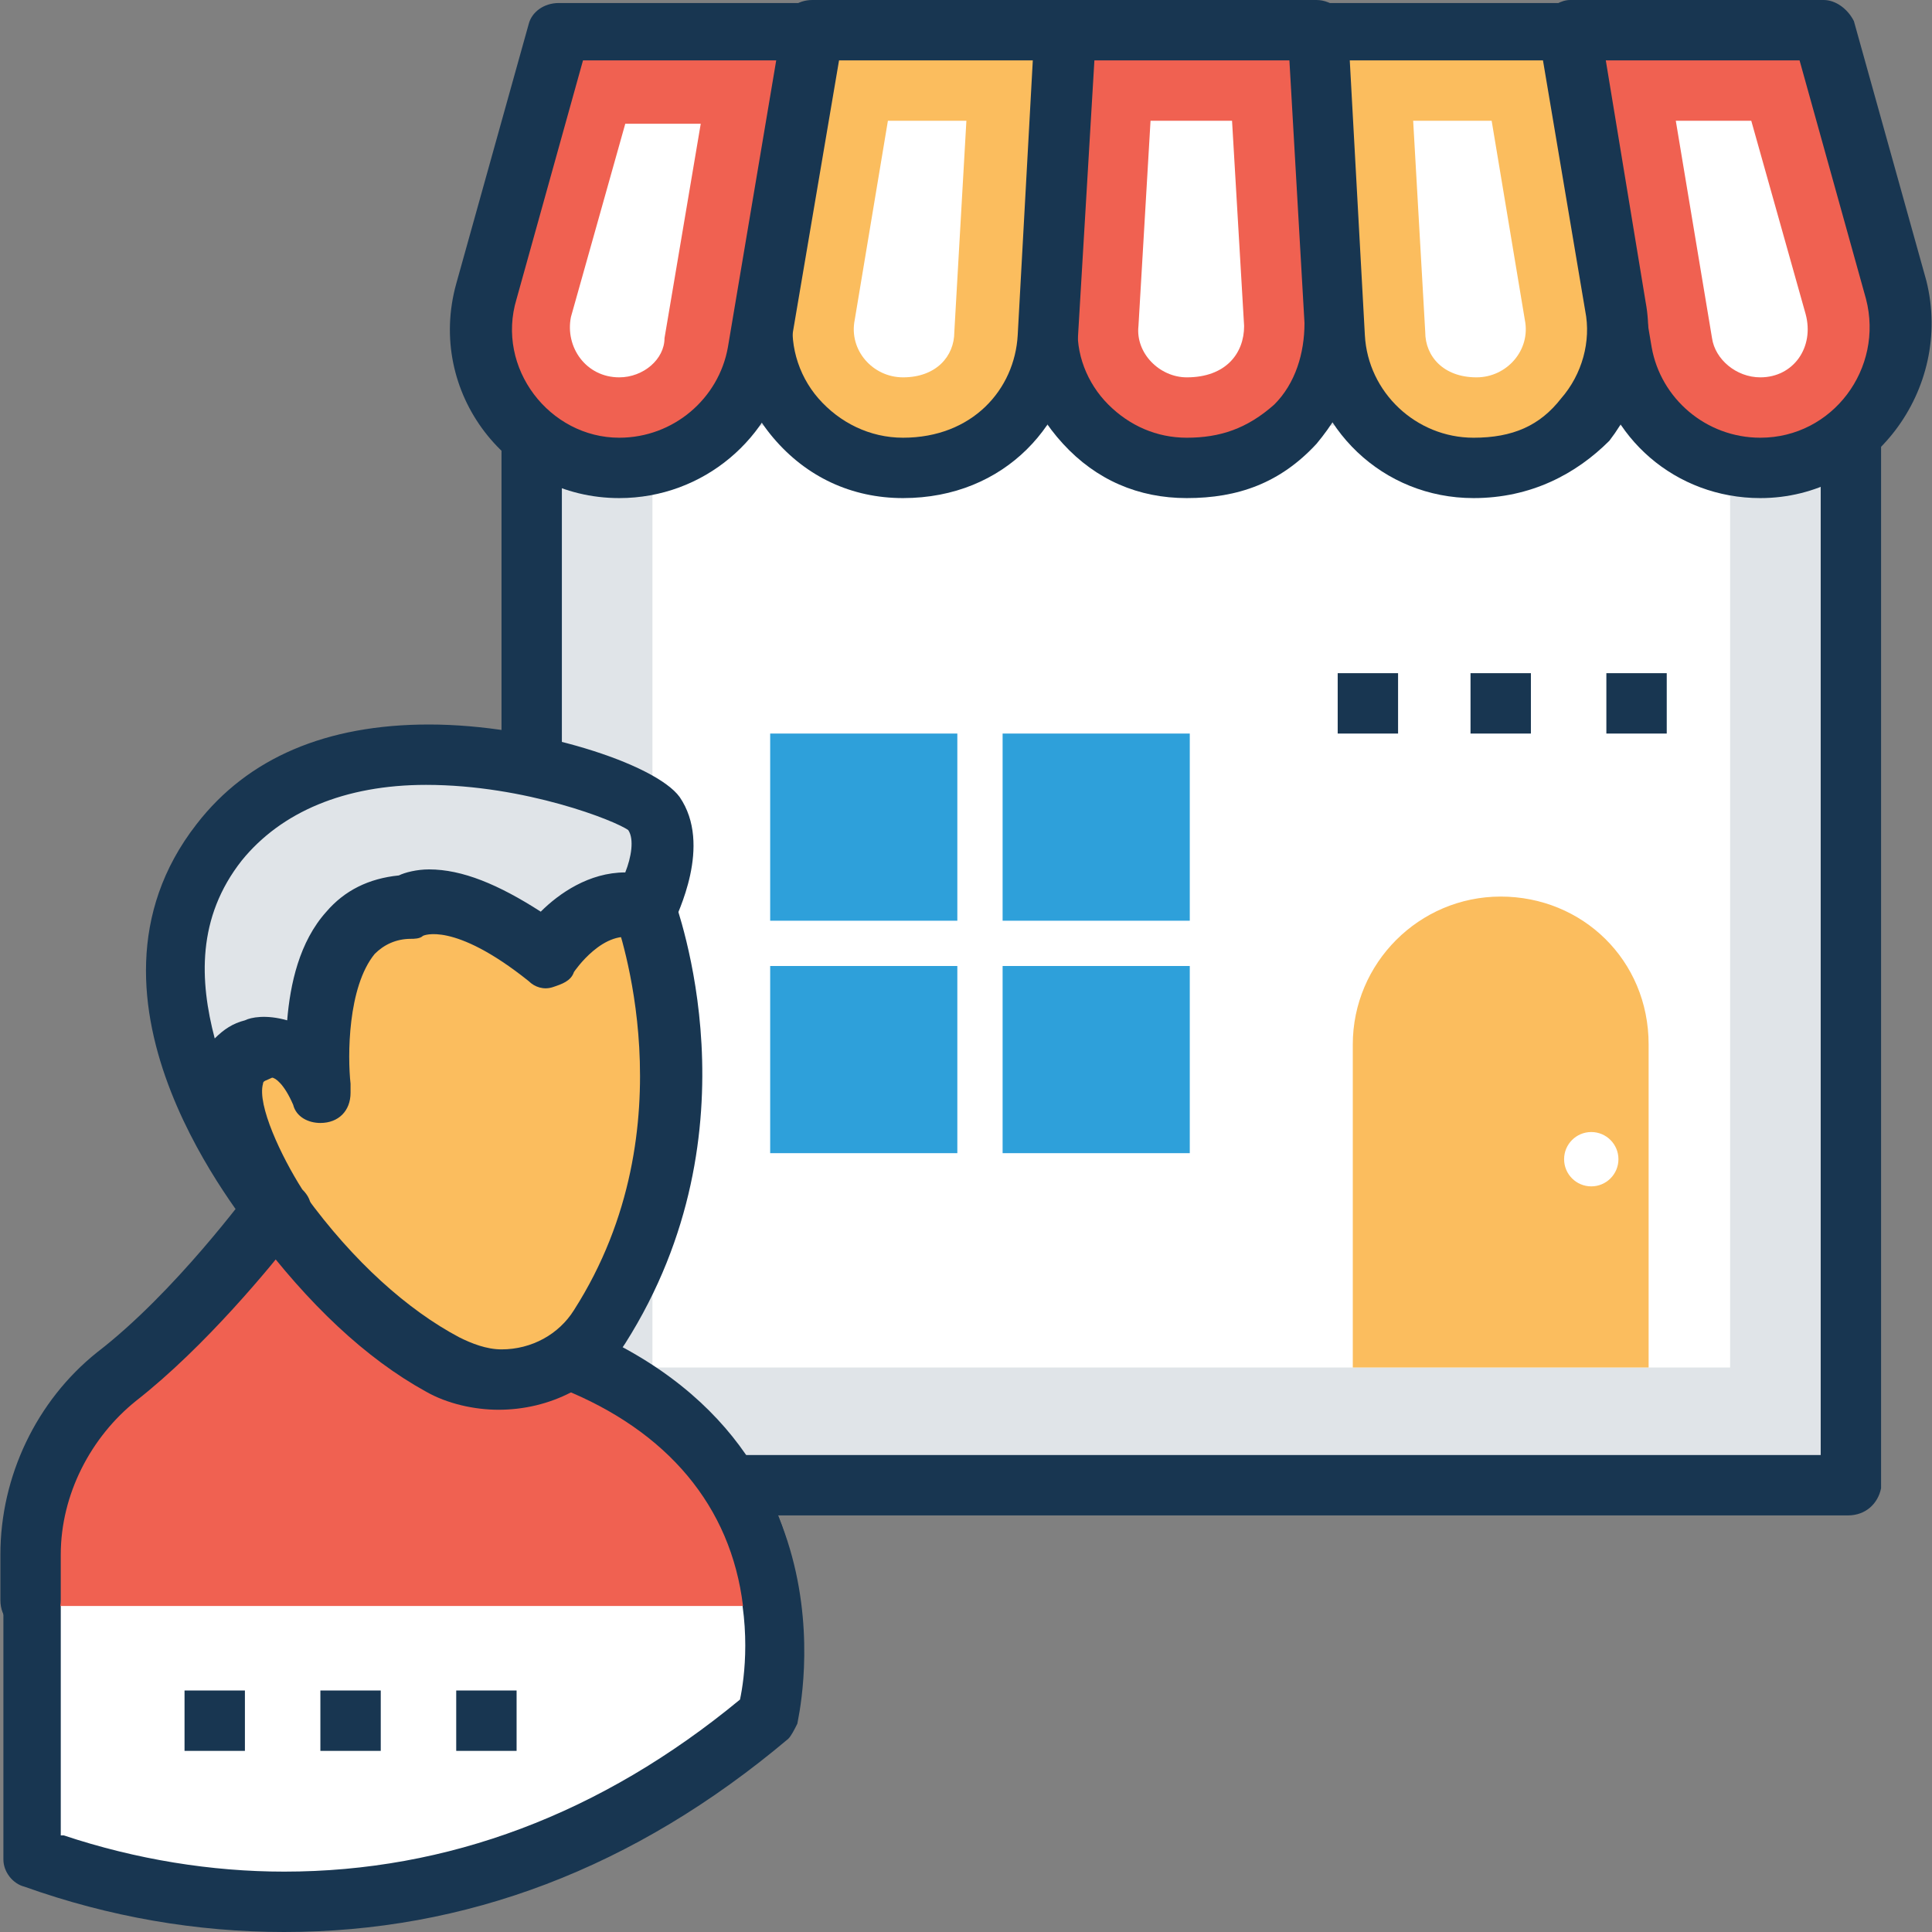 <?xml version="1.0" encoding="iso-8859-1"?>
<!-- Generator: Adobe Illustrator 19.0.0, SVG Export Plug-In . SVG Version: 6.00 Build 0)  -->
<svg version="1.1" id="Capa_1" xmlns="http://www.w3.org/2000/svg" xmlns:xlink="http://www.w3.org/1999/xlink" x="0px" y="0px"
	 viewBox="0 0 504.123 504.123" style="enable-background:new 0 0 504.123 504.123;" xml:space="preserve">
<rect x="0" y="0" width="504.123" height="504.123" fill="#808080" stroke="none"/>
<rect x="138.735" y="79.557" style="fill:#E0E4E8;" width="344.222" height="308.775"/>
<path style="fill:#183651;" d="M482.169,395.422H138.735c-4.726,0-7.877-3.151-7.877-7.877V79.557c0-4.726,3.151-7.877,7.877-7.877
	h344.222c4.726,0,7.877,3.151,7.877,7.877v308.775C490.046,392.271,486.895,395.422,482.169,395.422z M146.612,379.668H475.08
	V87.434H146.612V379.668z"/>
<rect x="170.243" y="111.065" style="fill:#FFFFFF;" width="281.206" height="245.76"/>
<path style="fill:#F06151;" d="M493.985,75.618L475.08,7.877h-66.166l14.178,83.495c3.151,17.329,18.117,29.932,35.446,29.932l0,0
	C482.957,122.092,501.074,99.249,493.985,75.618z"/>
<path style="fill:#183651;" d="M459.326,129.969c-22.055,0-40.172-15.754-43.323-37.022L401.825,9.452c0-2.363,0-4.726,1.575-6.302
	S407.339,0,409.702,0h66.166c3.151,0,6.302,2.363,7.877,5.514l18.905,67.742C509.738,101.612,488.471,129.969,459.326,129.969z
	 M418.366,15.754l12.603,74.831c2.363,13.391,14.178,23.631,28.357,23.631c18.905,0,32.295-18.117,27.569-36.234l-17.329-62.228
	C469.566,15.754,418.366,15.754,418.366,15.754z"/>
<path style="fill:#FFFFFF;" d="M459.326,98.462c-6.302,0-11.815-4.726-12.603-10.24l-9.452-56.714h19.692l14.178,50.412
	C473.505,90.585,467.991,98.462,459.326,98.462z"/>
<path style="fill:#FBBD5E;" d="M421.517,79.557l-11.815-71.68h-66.166l4.726,79.557c0.788,18.905,17.329,34.658,36.234,34.658
	C409.702,122.092,424.668,100.825,421.517,79.557z"/>
<path style="fill:#183651;" d="M384.495,129.969c-23.631,0-42.535-18.117-44.111-41.748l-4.726-79.557
	c0-2.363,0.788-3.938,2.363-5.514c1.575-1.575,3.938-2.363,5.514-2.363h66.166c3.938,0,7.089,3.151,7.877,6.302l11.815,71.68
	c2.363,12.603-1.575,25.994-9.452,36.234C411.277,123.668,399.462,129.969,384.495,129.969z M352.2,15.754l3.938,71.68
	c0.788,14.966,13.391,26.782,28.357,26.782c10.24,0,17.329-3.151,22.843-10.24c5.514-6.302,7.877-14.966,6.302-22.843
	l-11.028-65.378C402.612,15.754,352.2,15.754,352.2,15.754z"/>
<path style="fill:#FFFFFF;" d="M371.892,86.646l-3.151-55.138h20.48l8.665,51.988c1.575,7.877-4.726,14.966-12.603,14.966
	C376.618,98.462,371.892,92.948,371.892,86.646z"/>
<path style="fill:#F06151;" d="M343.535,7.877h-66.166l-3.938,75.618c-0.788,20.48,15.754,38.597,36.234,38.597
	c24.418,0,39.385-18.905,37.809-38.597L343.535,7.877z"/>
<path style="fill:#183651;" d="M309.665,129.969c-12.603,0-23.631-4.726-32.295-14.178c-8.665-9.452-12.603-20.48-11.815-33.083
	l3.938-75.618c0-3.938,3.938-7.089,7.877-7.089h66.166c3.938,0,7.877,3.151,7.877,7.089l3.938,75.618
	c0.788,12.603-3.938,23.631-11.815,33.083C334.083,126.031,323.055,129.969,309.665,129.969z M285.246,15.754l-3.938,68.529
	c-0.788,7.877,2.363,15.754,7.877,21.268c5.514,5.514,12.603,8.665,20.48,8.665c8.665,0,15.754-2.363,22.843-8.665
	c5.514-5.514,7.877-13.391,7.877-21.268l-3.938-68.529H285.246z"/>
<path style="fill:#FFFFFF;" d="M309.665,98.462c-7.089,0-13.391-6.302-12.603-13.391l3.151-53.563h21.268l3.151,53.563
	C324.631,92.16,319.905,98.462,309.665,98.462z"/>
<path style="fill:#FBBD5E;" d="M211.991,7.877l-11.815,71.68c-3.938,22.055,13.391,42.535,35.446,42.535
	s36.234-16.542,37.809-34.658l4.726-79.557H211.991z"/>
<path style="fill:#183651;" d="M235.622,129.969c-13.391,0-25.206-5.514-33.871-15.754c-8.665-10.24-11.815-22.843-9.452-36.234
	l11.815-71.68C204.902,2.363,208.052,0,211.991,0h66.166c2.363,0,3.938,0.788,5.514,2.363c1.575,1.575,2.363,3.938,2.363,5.514
	l-4.726,79.557C279.732,110.277,262.403,129.969,235.622,129.969z M218.292,15.754l-11.028,65.378
	c-1.575,7.877,0.788,16.542,6.302,22.843c5.514,6.302,13.391,10.24,22.055,10.24c18.117,0,29.145-12.603,29.932-26.782l3.938-71.68
	H218.292z"/>
<path style="fill:#FFFFFF;" d="M235.622,98.462c-7.877,0-14.178-7.089-12.603-14.966l8.665-51.988h20.48l-3.151,55.138
	C249.012,92.948,244.286,98.462,235.622,98.462z"/>
<path style="fill:#F06151;" d="M145.825,7.877L126.92,75.618c-6.302,23.631,11.028,46.474,34.658,46.474
	c18.117,0,33.083-12.603,35.446-29.932l14.178-83.495h-65.378V7.877z"/>
<path style="fill:#183651;" d="M161.579,129.969c-29.145,0-50.412-27.569-42.535-55.926l18.905-67.742
	c0.788-3.151,3.938-5.514,7.877-5.514h66.166c2.363,0,4.726,0.788,6.302,3.151c1.575,1.575,2.363,3.938,1.575,6.302l-14.178,83.495
	C201.751,114.215,183.634,129.969,161.579,129.969z M152.126,15.754l-17.329,62.228c-5.514,18.117,8.665,36.234,26.782,36.234
	c14.178,0,25.994-10.24,28.357-23.631l12.603-74.831H152.126z"/>
<path style="fill:#FFFFFF;" d="M161.579,98.462c-8.665,0-14.178-7.877-12.603-15.754l14.178-50.412h19.692l-9.452,55.926
	C173.394,93.735,167.88,98.462,161.579,98.462z"/>
<path style="fill:#FBBD5E;" d="M391.585,233.945L391.585,233.945c-21.268,0-38.597,17.329-38.597,38.597v84.283h77.194v-84.283
	C430.182,250.486,412.852,233.945,391.585,233.945z"/>
<g>
	<rect x="200.963" y="191.409" style="fill:#2EA0DA;" width="48.837" height="48.837"/>
	<rect x="261.615" y="191.409" style="fill:#2EA0DA;" width="48.837" height="48.837"/>
	<rect x="261.615" y="252.062" style="fill:#2EA0DA;" width="48.837" height="48.837"/>
	<rect x="200.963" y="252.062" style="fill:#2EA0DA;" width="48.837" height="48.837"/>
</g>
<circle style="fill:#FFFFFF;" cx="415.215" cy="302.474" r="7.089"/>
<g>
	<rect x="349.049" y="175.655" style="fill:#183651;" width="15.754" height="15.754"/>
	<rect x="383.708" y="175.655" style="fill:#183651;" width="15.754" height="15.754"/>
	<rect x="419.154" y="175.655" style="fill:#183651;" width="15.754" height="15.754"/>
</g>
<path style="fill:#FFFFFF;" d="M30.822,359.975c21.268-16.542,41.748-44.111,41.748-44.111l13.391-2.363l63.803,41.748
	c67.742,27.569,51.2,92.16,51.2,92.16c-75.618,63.803-152.025,51.2-191.409,37.022v-77.982
	C8.766,388.332,16.643,371.003,30.822,359.975z"/>
<path style="fill:#183651;" d="M74.145,504.123c-22.843,0-45.686-3.938-67.742-11.815c-3.151-0.788-5.514-3.938-5.514-7.089v-77.982
	c0-20.48,9.452-40.172,25.206-52.775c20.48-15.754,39.385-41.748,40.172-42.535c1.575-1.575,3.151-2.363,4.726-3.151l13.391-2.363
	c2.363,0,3.938,0,5.514,0.788l63.015,40.96c72.468,30.72,55.138,100.825,55.138,101.612c-0.788,1.575-1.575,3.151-2.363,3.938
	C165.517,487.582,121.406,504.123,74.145,504.123z M16.643,478.917c18.905,6.302,38.597,9.452,57.502,9.452
	c42.535,0,82.708-14.966,118.942-44.898c2.363-11.028,7.877-58.289-46.474-81.132c-0.788,0-0.788-0.788-1.575-0.788l-61.44-40.172
	l-7.089,1.575c-5.514,7.089-22.843,28.357-40.96,42.535c-11.815,9.452-19.692,24.418-19.692,40.172v73.255H16.643z"/>
<path style="fill:#F06151;" d="M201.751,419.052c-2.363-20.48-14.178-48.049-51.988-63.015L85.96,314.289l-13.391,2.363
	c0,0-19.692,26.782-41.748,44.111C16.643,371.791,8.766,389.12,8.766,407.237v11.815"/>
<path style="fill:#183651;" d="M201.751,426.142c-3.938,0-7.089-3.151-7.877-7.089c-3.151-25.994-19.692-45.686-47.262-56.714
	c-0.788,0-0.788-0.788-1.575-0.788l-61.44-40.172l-7.089,1.575c-5.514,7.089-22.843,28.357-40.96,42.535
	c-11.815,9.452-19.692,24.418-19.692,40.172v11.815c0,4.726-3.151,7.877-7.877,7.877s-7.877-3.151-7.877-7.877v-11.815
	c0-20.48,9.452-40.172,25.206-52.775c20.48-15.754,39.385-41.748,40.172-42.535c1.575-1.575,3.151-2.363,4.726-3.151l13.391-2.363
	c2.363,0,3.938,0,5.514,0.788l63.015,40.96c40.96,17.329,53.563,47.262,55.926,69.317c0.788,3.938-2.363,7.877-7.089,8.665
	C202.539,426.142,201.751,426.142,201.751,426.142z"/>
<path style="fill:#FBBD5E;" d="M167.88,237.883l-5.514-13.391l-52.775-9.452l-30.72,18.117l-24.418,29.145l2.363,30.72
	l15.754,23.631c15.754,21.268,30.72,33.083,42.535,39.385c14.178,7.877,32.295,3.151,40.96-10.24
	C189.935,293.809,167.88,237.883,167.88,237.883z"/>
<path style="fill:#183651;" d="M130.071,367.852L130.071,367.852c-6.302,0-13.391-1.575-18.905-4.726
	c-15.754-8.665-30.72-22.843-44.898-41.748L50.514,296.96c-0.788-0.788-0.788-2.363-1.575-3.938l-2.363-30.72
	c0-2.363,0.788-3.938,1.575-5.514l24.418-29.145c0.788-0.788,1.575-1.575,2.363-1.575l30.72-18.117
	c1.575-0.788,3.938-1.575,5.514-0.788l52.775,9.452c2.363,0.788,4.726,2.363,5.514,4.726l6.302,12.603
	c0.788,3.151,22.843,60.652-12.603,116.578C156.065,361.551,143.462,367.852,130.071,367.852z M64.692,289.871l14.966,22.055
	c12.603,17.329,26.782,29.932,40.172,37.022c3.151,1.575,7.089,3.151,11.028,3.151c7.877,0,14.966-3.938,18.905-10.24
	c30.72-48.049,11.028-100.825,11.028-101.612l-3.938-8.665l-45.686-8.665l-26.782,15.754l-21.268,25.994L64.692,289.871z"/>
<path style="fill:#E0E4E8;" d="M167.88,237.883c0,0,8.665-15.754,2.363-24.418c-6.302-8.665-80.345-34.658-113.428,7.089
	s15.754,96.886,15.754,96.886s-25.206-37.022-5.514-43.323c0,0,9.452-3.938,15.754,11.028c0,0-5.514-47.262,22.843-48.837
	c0,0,11.815-7.089,36.234,12.603C142.674,249.698,152.914,232.369,167.88,237.883z"/>
<g>
	<path style="fill:#183651;" d="M72.569,324.529c-2.363,0-4.726-0.788-6.302-2.363c-1.575-3.151-51.2-60.652-14.966-107.126
		c13.391-17.329,33.871-25.994,60.652-25.994c27.569,0,59.077,10.24,65.378,18.905c8.665,12.603-0.788,30.72-1.575,33.083
		c-1.575,3.151-5.514,4.726-9.452,3.938c-8.665-3.151-16.542,8.665-16.542,8.665c-0.788,2.363-3.151,3.151-5.514,3.938
		c-2.363,0.788-4.726,0-6.302-1.575c-19.692-15.754-27.569-11.815-27.569-11.815c-0.788,0.788-2.363,0.788-3.151,0.788
		c-3.938,0-7.089,1.575-9.452,3.938c-7.089,8.665-7.089,26.782-6.302,33.871c0,0.788,0,1.575,0,2.363
		c0,4.726-3.151,7.877-7.877,7.877l0,0c-3.151,0-6.302-1.575-7.089-4.726c-2.363-5.514-4.726-7.089-5.514-7.089
		c-1.575,0.788-2.363,0.788-2.363,1.575c-1.575,5.514,4.726,18.905,10.24,27.569c1.575,1.575,2.363,3.151,2.363,5.514
		C80.446,320.591,77.295,324.529,72.569,324.529L72.569,324.529z M111.166,204.8c-21.268,0-37.809,7.089-48.049,19.692
		C51.302,239.458,52.089,256,56.028,270.966c2.363-2.363,4.726-3.938,7.877-4.726c1.575-0.788,5.514-1.575,11.028,0
		c0.788-9.452,3.151-20.48,10.24-28.357c4.726-5.514,11.028-8.665,18.905-9.452c1.575-0.788,4.726-1.575,7.877-1.575
		c8.665,0,18.117,3.938,29.145,11.028c4.726-4.726,12.603-10.24,22.055-10.24c1.575-3.938,2.363-8.665,0.788-11.028
		C160.791,214.252,137.16,204.8,111.166,204.8z"/>
	<rect x="48.151" y="441.108" style="fill:#183651;" width="15.754" height="15.754"/>
	<rect x="83.597" y="441.108" style="fill:#183651;" width="15.754" height="15.754"/>
	<rect x="119.043" y="441.108" style="fill:#183651;" width="15.754" height="15.754"/>
</g>
<g>
</g>
<g>
</g>
<g>
</g>
<g>
</g>
<g>
</g>
<g>
</g>
<g>
</g>
<g>
</g>
<g>
</g>
<g>
</g>
<g>
</g>
<g>
</g>
<g>
</g>
<g>
</g>
<g>
</g>
</svg>
